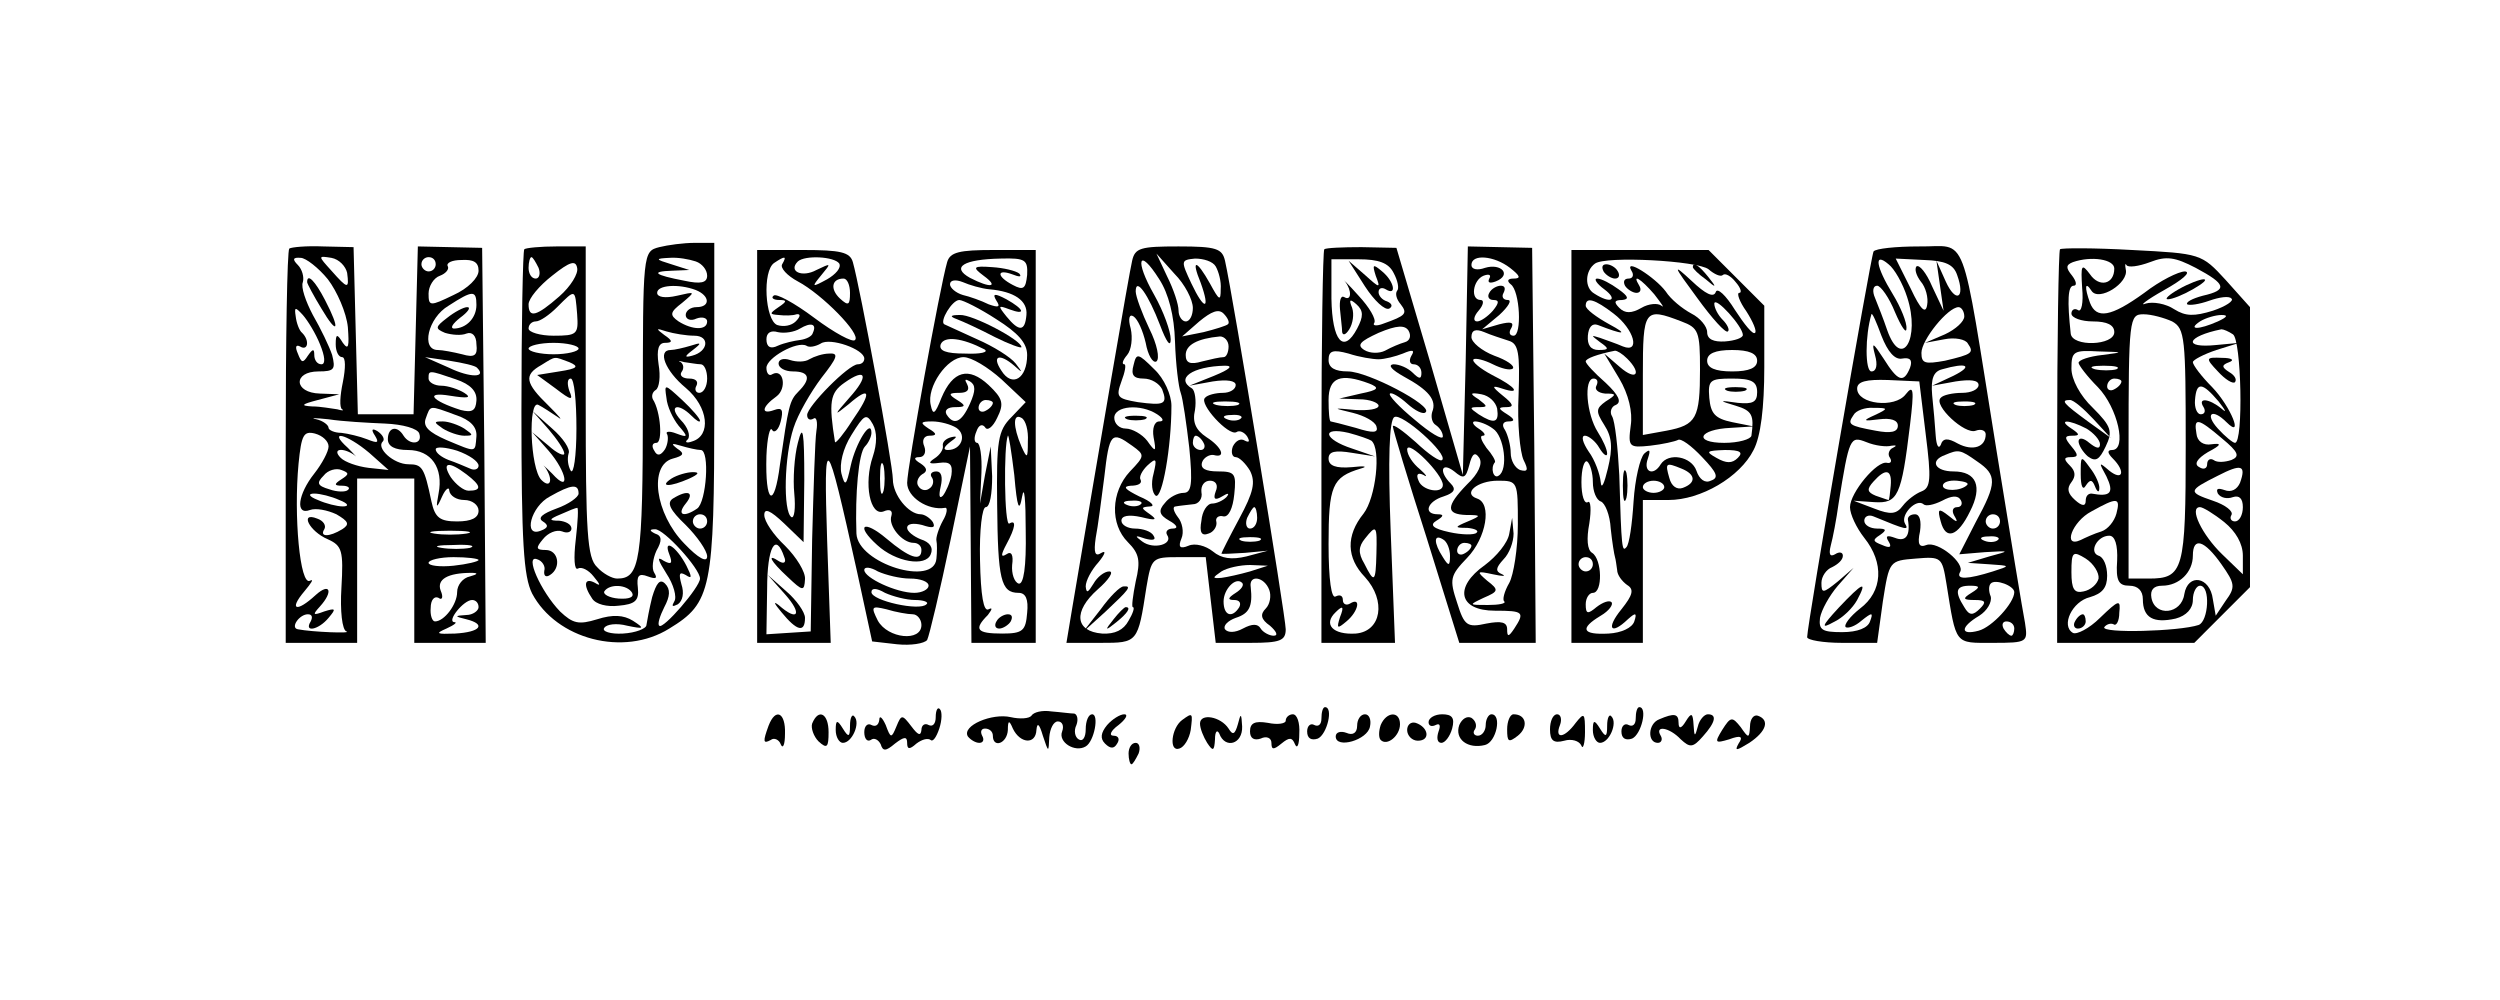  <svg version="1.0" xmlns="http://www.w3.org/2000/svg"  width="150pt" height="60pt" viewBox="0 0 300 140"  preserveAspectRatio="xMidYMid meet">  <g transform="translate(0,140) scale(0.1,-0.1)" fill="#000000" stroke="none"> <path d="M155 1052 c-3 -3 -5 -128 -5 -279 l0 -273 50 0 50 0 0 115 0 115 40 0 40 0 0 -115 0 -115 50 0 50 0 -2 276 -3 277 -45 1 -45 1 -3 -118 -3 -117 -39 0 -39 0 -3 117 -3 117 -43 1 c-23 1 -44 -1 -47 -3z m54 -43 c13 -17 26 -47 28 -67 2 -27 1 -33 -7 -22 -8 13 -10 13 -10 -2 0 -10 4 -18 9 -18 5 0 5 -15 1 -35 -4 -19 -5 -36 -1 -38 3 -2 0 -2 -7 0 -8 1 -23 4 -35 4 -17 1 -15 3 8 9 l30 8 -27 1 c-37 1 -38 31 -2 31 22 0 24 3 19 23 -4 12 -16 37 -27 56 -10 19 -17 39 -14 46 2 7 -1 18 -7 24 -8 8 -7 11 4 10 7 0 25 -14 38 -30z m27 9 c3 -23 1 -23 -22 3 -19 21 -19 21 0 18 11 -2 20 -12 22 -21z m124 12 c0 -5 -4 -10 -10 -10 -5 0 -10 5 -10 10 0 6 5 10 10 10 6 0 10 -4 10 -10z m60 -9 c0 -10 -15 -25 -35 -34 -33 -16 -35 -16 -35 2 0 10 7 22 16 25 8 3 13 9 11 13 -3 5 6 9 19 9 17 1 24 -3 24 -15z m-3 -48 c0 -18 -14 -33 -32 -33 -5 1 -1 7 9 15 11 8 16 15 10 15 -5 0 -18 -7 -28 -15 -17 -13 -17 -15 -3 -21 10 -3 23 -4 30 -1 8 3 14 -3 14 -15 2 -16 -3 -19 -20 -14 -12 3 -28 6 -34 6 -24 0 -14 45 15 62 34 22 39 22 39 1z m-219 -55 c7 -17 8 -28 2 -28 -6 0 -10 6 -10 13 0 9 -2 9 -9 -1 -7 -11 -9 -10 -14 3 -4 9 -3 13 3 10 11 -7 14 8 3 19 -4 3 -8 14 -9 23 -2 13 -1 14 10 2 7 -8 18 -26 24 -41z m220 -33 c14 -14 -10 -14 -39 0 l-34 15 34 -5 c19 -3 37 -7 39 -10z m-30 -16 c21 -7 30 -17 29 -30 -1 -14 -6 -17 -22 -13 -41 13 -51 26 -15 20 25 -4 31 -3 20 4 -8 5 -23 10 -32 10 -10 0 -18 5 -18 10 0 12 0 12 38 -1z m0 -50 c21 -7 30 -17 29 -30 -2 -23 1 -23 -42 -5 -25 11 -33 19 -29 30 7 19 4 19 42 5z m-99 -12 c25 -1 46 -7 48 -14 5 -15 -13 -17 -22 -3 -9 15 -22 12 -22 -5 0 -10 10 -15 28 -15 33 0 50 -25 43 -61 -4 -21 -3 -22 5 -4 5 11 10 14 10 8 1 -7 10 -13 21 -13 11 0 20 -7 20 -15 0 -10 -10 -15 -30 -15 -24 0 -31 5 -36 28 -10 48 -13 52 -32 52 -21 0 -46 23 -36 32 3 3 0 9 -7 14 -8 5 -10 3 -4 -6 6 -10 4 -11 -11 -5 -10 4 -27 8 -36 9 -10 0 -18 4 -18 7 0 4 -8 10 -17 12 -10 2 -2 2 17 0 19 -3 55 -5 79 -6z m-79 -32 c0 -7 -9 -24 -20 -38 -23 -29 -27 -59 -6 -51 8 3 24 0 37 -6 17 -10 19 -14 8 -21 -18 -11 -32 -11 -25 0 3 5 -1 12 -10 15 -25 10 -11 -18 15 -29 20 -9 22 -16 19 -68 -2 -32 1 -59 7 -61 9 -3 -47 -1 -68 3 -11 2 2 21 14 21 6 0 7 -4 4 -10 -10 -16 11 -12 25 5 11 13 10 14 -6 9 -16 -6 -17 -5 -6 7 19 21 14 34 -6 16 -27 -25 -38 -21 -16 5 10 12 14 18 8 15 -14 -8 -23 91 -16 164 4 40 7 46 23 42 11 -3 19 -11 19 -18z m57 -9 l27 -24 -28 3 c-16 2 -33 8 -39 14 -13 13 3 15 19 4 5 -5 1 0 -9 10 -29 26 -2 20 30 -7z m153 -18 c0 -5 -6 -7 -12 -4 -7 3 -21 9 -30 12 -10 4 -18 10 -18 15 0 4 14 3 30 -2 17 -6 30 -15 30 -21z m-192 -19 c-11 -7 -10 -9 1 -9 8 0 12 -3 8 -6 -3 -3 -15 -3 -26 1 -17 5 -18 9 -8 19 6 8 18 11 25 8 11 -4 11 -6 0 -13z m175 7 c21 -16 22 -23 3 -23 -7 0 -18 9 -25 19 -13 21 -3 23 22 4z m-178 -36 c13 -5 14 -9 5 -9 -8 0 -24 4 -35 9 -13 5 -14 9 -5 9 8 0 24 -4 35 -9z m178 -47 c-13 -2 -33 -2 -45 0 -13 2 -3 4 22 4 25 0 35 -2 23 -4z m5 -20 c-10 -2 -28 -2 -40 0 -13 2 -5 4 17 4 22 1 32 -1 23 -4z m12 -17 c0 -2 -16 -6 -35 -8 -19 -2 -35 0 -35 4 0 4 16 8 35 8 19 0 35 -2 35 -4z m-12 -23 c-10 -2 -18 -12 -18 -22 0 -17 -18 -41 -31 -41 -4 0 -7 9 -6 19 0 11 5 17 11 14 5 -4 7 1 3 10 -6 16 10 25 43 25 10 0 9 -2 -2 -5z m12 -43 c0 -5 -8 -11 -17 -11 -17 -1 -17 -2 0 -6 28 -7 20 -18 -16 -20 -26 -1 -28 0 -12 7 11 5 16 9 11 9 -11 1 13 31 25 31 5 0 9 -4 9 -10z"></path> <path d="M180 1005 c0 -2 9 -19 20 -37 23 -39 27 -30 5 12 -14 27 -25 38 -25 25z"></path> <path d="M370 800 c8 -5 22 -10 30 -10 13 0 13 1 0 10 -8 5 -22 10 -30 10 -13 0 -13 -1 0 -10z"></path> <path d="M484 1051 c-2 -2 -4 -105 -4 -228 0 -183 3 -230 15 -254 34 -64 128 -89 192 -49 59 36 63 54 63 310 l0 230 -27 0 c-16 0 -38 -3 -50 -6 -23 -6 -23 -7 -23 -223 0 -218 -4 -241 -36 -241 -7 0 -20 7 -28 16 -14 13 -16 48 -16 232 l0 217 -41 0 c-22 0 -43 -2 -45 -4z m20 -26 c3 -8 1 -15 -4 -15 -6 0 -10 7 -10 15 0 8 2 15 4 15 2 0 6 -7 10 -15z m29 -40 c-32 -28 -43 -31 -43 -11 0 8 15 26 33 40 25 20 33 22 35 11 2 -8 -9 -26 -25 -40z m191 49 c9 -3 16 -12 16 -20 0 -10 -9 -12 -32 -7 -42 8 -48 13 -17 14 l24 1 -25 8 c-23 7 -23 8 -3 9 12 1 28 -2 37 -5z m0 -40 c20 -8 21 -24 1 -24 -8 0 -15 -5 -15 -11 0 -6 7 -9 15 -5 8 3 15 1 15 -4 0 -13 -21 -12 -40 0 -13 9 -12 13 5 26 19 16 19 16 -7 10 -17 -4 -28 -2 -28 4 0 11 30 13 54 4z m-166 -34 c2 -28 0 -30 -33 -30 -19 0 -35 5 -35 10 0 6 5 10 10 10 6 0 19 9 30 20 26 26 25 26 28 -10z m164 -30 c22 0 20 -22 -3 -28 -11 -3 -11 -1 1 8 13 10 12 11 -3 6 -10 -3 -23 -6 -28 -6 -19 0 -8 -29 21 -53 32 -27 36 -67 9 -75 -8 -3 -11 -1 -6 3 4 5 0 17 -10 27 -18 20 -4 25 15 6 7 -7 12 -10 12 -7 0 3 -11 16 -25 29 -25 23 -25 23 -22 3 1 -12 9 -29 17 -39 14 -16 13 -17 -3 -11 -10 4 -16 3 -13 -1 2 -4 1 -14 -3 -21 -6 -9 -11 -10 -15 -2 -4 6 -3 11 3 11 9 0 6 44 -5 61 -2 4 -1 10 4 13 5 3 7 19 4 36 -3 21 0 30 9 30 11 0 11 3 -1 11 -12 9 -12 10 3 5 10 -3 28 -6 39 -6z m-162 -18 c0 -4 -16 -8 -35 -8 -19 0 -35 4 -35 8 0 4 16 8 35 8 19 0 35 -4 35 -8z m-13 -19 c14 -6 12 -9 -14 -13 l-31 -5 26 -19 c22 -17 25 -17 19 -3 -3 9 -3 17 2 17 5 0 8 -32 8 -70 0 -39 -4 -65 -8 -59 -4 7 -5 17 -3 24 3 6 -8 22 -23 35 l-28 25 23 -26 c12 -14 22 -29 22 -34 0 -4 -10 0 -22 11 l-23 19 23 -26 c26 -30 31 -61 5 -32 -10 10 -15 14 -10 9 12 -17 8 -31 -5 -18 -16 16 -19 114 -4 105 6 -3 18 -11 27 -17 8 -6 2 1 -13 16 -33 32 -35 43 -10 57 21 13 17 12 39 4z m184 -3 c5 0 9 -9 9 -20 0 -11 -5 -20 -11 -20 -5 0 -7 5 -4 10 3 6 -1 10 -10 10 -9 0 -14 4 -11 9 4 5 3 11 -1 14 -5 2 -2 2 5 0 8 -1 18 -3 23 -3z m0 -120 c13 0 8 -73 -5 -82 -19 -13 -29 -9 -16 7 13 16 3 20 -18 7 -9 -6 -4 -16 18 -37 16 -16 30 -36 30 -44 0 -9 -12 -3 -32 18 -41 42 -50 110 -16 119 15 4 17 7 6 14 -9 7 -8 8 5 4 10 -3 23 -6 28 -6z m-171 -61 c0 -5 -14 -15 -31 -21 -19 -7 -27 -13 -19 -18 8 -5 8 -9 -3 -13 -25 -10 -14 34 13 48 30 17 40 18 40 4z m-4 -65 c-3 -25 -2 -43 3 -40 5 3 15 -2 22 -11 10 -12 10 -14 2 -9 -15 8 -17 -3 -4 -22 5 -8 21 -12 37 -10 23 2 29 7 27 25 -2 17 1 21 14 16 11 -4 14 -3 9 5 -4 6 -2 20 3 31 8 14 8 21 -2 24 -8 4 -8 6 0 6 12 1 63 -55 63 -69 0 -12 -52 -72 -57 -66 -3 2 1 14 7 26 8 15 9 25 1 33 -7 7 -12 1 -18 -19 -4 -16 -7 -33 -8 -39 0 -5 -15 -11 -33 -12 -17 -1 -30 3 -26 8 3 5 17 7 32 3 24 -5 25 -4 8 7 -13 8 -28 9 -50 2 -26 -8 -34 -6 -52 11 -27 28 -50 80 -32 73 7 -2 12 -10 10 -16 -1 -7 2 -10 8 -6 16 10 12 35 -6 35 -14 0 -14 3 -4 15 7 9 19 14 27 11 7 -3 13 -1 13 4 0 6 -8 10 -17 11 -15 0 -15 2 2 9 11 5 21 9 23 9 2 1 1 -19 -2 -45z m184 26 c0 -5 -4 -10 -10 -10 -5 0 -10 5 -10 10 0 6 5 10 10 10 6 0 10 -4 10 -10z m-105 -100 c3 -6 -4 -9 -19 -8 -13 1 -22 6 -20 10 7 11 32 10 39 -2z"></path> <path d="M690 730 c-18 -12 -2 -12 25 0 13 6 15 9 5 9 -8 0 -22 -4 -30 -9z"></path> <path d="M687 624 c5 -13 3 -15 -8 -9 -10 7 -8 1 4 -18 10 -15 15 -33 11 -39 -4 -7 -3 -8 5 -4 7 5 9 16 5 28 -4 15 -3 18 6 13 9 -6 9 -3 1 13 -14 27 -33 39 -24 16z"></path> <path d="M1335 1035 c-4 -16 -46 -262 -84 -487 l-8 -48 48 0 c52 0 52 0 64 78 7 41 8 42 45 42 l38 0 7 -60 7 -60 49 0 c41 0 49 3 49 19 0 17 -74 468 -85 516 -4 17 -12 20 -65 20 -53 0 -61 -2 -65 -20z m60 -113 c1 -32 5 -64 8 -72 3 -8 8 -43 12 -77 5 -51 3 -63 -8 -63 -8 0 -20 -6 -26 -14 -10 -11 -8 -17 6 -25 11 -6 13 -11 5 -11 -7 0 -11 -4 -8 -9 9 -13 -19 -21 -35 -9 -11 8 -10 9 4 4 11 -3 16 -2 12 4 -3 6 -15 10 -26 10 -10 0 -19 5 -19 11 0 7 10 9 28 5 20 -5 23 -4 12 4 -13 9 -13 10 0 11 8 0 2 7 -15 14 -20 10 -24 14 -12 15 10 0 16 3 14 8 -3 4 2 13 9 20 13 12 14 10 9 -11 -4 -14 -2 -27 3 -31 9 -5 22 68 22 126 0 15 -10 38 -24 51 -23 23 -25 23 -29 6 -4 -14 0 -19 14 -19 11 0 22 -7 26 -15 8 -21 3 -23 -34 -18 -29 5 -31 7 -23 29 5 13 7 24 4 24 -4 0 -2 6 4 13 6 7 8 24 5 37 -4 14 -2 21 4 17 6 -4 13 -20 17 -37 3 -17 10 -29 15 -26 5 4 1 24 -10 46 -10 21 -19 45 -19 52 0 21 18 -5 34 -47 9 -24 15 -32 15 -20 0 11 -10 39 -23 62 -28 49 -22 68 7 22 13 -20 21 -51 22 -87z m25 47 c0 -10 -4 -19 -10 -19 -5 0 -10 7 -10 15 0 9 -7 30 -16 48 l-15 32 25 -28 c15 -15 26 -37 26 -48z m32 58 c4 -7 8 -21 7 -32 0 -17 -2 -16 -15 8 -19 34 -27 35 -13 1 14 -39 5 -39 -13 -1 -15 32 -15 33 5 35 12 0 25 -4 29 -11z m17 -81 c-2 -2 -18 -7 -34 -11 l-30 -6 24 21 c17 14 27 18 34 11 6 -6 9 -13 6 -15z m1 -31 c0 -8 -3 -15 -7 -15 -5 0 -18 -3 -30 -6 -17 -5 -23 -2 -23 9 0 14 16 23 48 26 6 0 12 -6 12 -14z m-20 -41 l-35 -14 33 6 c20 3 32 1 32 -5 0 -6 -8 -11 -18 -11 -10 0 -22 -3 -25 -7 -9 -8 33 -54 44 -48 4 3 11 0 15 -6 4 -7 3 -9 -3 -6 -6 4 -13 0 -17 -8 -3 -8 -1 -15 4 -15 5 0 14 -9 20 -19 8 -16 5 -30 -15 -67 -14 -26 -25 -48 -25 -49 0 -1 15 0 33 1 l32 3 -30 -8 c-21 -5 -35 -3 -47 7 -10 8 -25 12 -34 8 -12 -5 -15 -2 -10 10 4 9 1 23 -5 30 -6 8 -8 15 -3 15 5 1 16 2 24 3 8 0 14 8 12 17 -1 9 4 16 12 16 8 0 12 -6 8 -15 -4 -11 -1 -13 9 -7 8 5 11 5 6 -1 -5 -5 -14 -9 -20 -9 -7 0 -14 -11 -15 -24 -3 -16 0 -22 10 -18 7 2 12 10 11 16 -2 6 3 10 10 8 7 -1 13 11 15 31 3 29 1 32 -23 32 -17 0 -25 4 -22 13 2 6 10 11 16 10 18 -5 12 11 -10 25 -15 10 -20 21 -16 38 2 13 0 27 -4 30 -24 14 0 31 46 32 12 0 7 -5 -15 -14z m33 -41 c-7 -2 -21 -2 -30 0 -10 3 -4 5 12 5 17 0 24 -2 18 -5z m-113 -13 c9 -6 10 -10 3 -10 -7 0 -10 -10 -8 -22 4 -21 3 -22 -9 -5 -7 9 -21 17 -30 17 -9 0 -16 7 -16 15 0 17 37 20 60 5z m117 -6 c-3 -3 -12 -4 -19 -1 -8 3 -5 6 6 6 11 1 17 -2 13 -5z m-152 -38 c18 -13 18 -14 -3 -36 -27 -29 -28 -74 -3 -99 16 -16 18 -26 11 -55 -4 -20 -6 -36 -4 -36 3 0 0 -9 -6 -19 -7 -13 -19 -19 -37 -18 -38 3 -41 31 -6 62 15 13 23 25 16 25 -7 0 -17 -8 -22 -17 -8 -13 -10 -14 -11 -4 0 8 8 23 18 34 9 11 11 17 4 13 -9 -6 -11 0 -8 21 3 15 8 54 12 85 7 62 10 65 39 44z m100 4 c3 -5 1 -10 -4 -10 -6 0 -11 5 -11 10 0 6 2 10 4 10 3 0 8 -4 11 -10z m-88 -86 c-3 -3 -12 -4 -19 -1 -8 3 -5 6 6 6 11 1 17 -2 13 -5z m163 -19 c0 -8 -4 -15 -10 -15 -5 0 -7 7 -4 15 4 8 8 15 10 15 2 0 4 -7 4 -15z m3 -32 c-7 -2 -19 -2 -25 0 -7 3 -2 5 12 5 14 0 19 -2 13 -5z m-13 -43 c-14 -4 -32 -8 -40 -9 -13 -1 -13 0 0 9 8 5 26 9 40 9 l25 -1 -25 -8z m-20 -30 c-11 -7 -12 -10 -2 -10 7 0 10 -4 7 -10 -10 -16 -22 -12 -22 8 0 17 17 35 26 26 3 -3 -1 -9 -9 -14z m47 4 c3 -8 1 -20 -5 -26 -8 -8 -7 -15 6 -24 9 -8 12 -14 5 -14 -6 0 -15 5 -18 10 -4 7 -12 7 -25 0 -11 -6 -21 -6 -25 -1 -3 5 4 12 15 16 19 6 24 16 21 43 -3 18 19 15 26 -4z"></path> <path d="M1328 813 c6 -2 18 -2 25 0 6 3 1 5 -13 5 -14 0 -19 -2 -12 -5z"></path> <path d="M1291 547 l-25 -32 32 29 c33 31 37 36 25 35 -5 0 -19 -14 -32 -32z"></path> <path d="M1309 533 c-13 -16 -12 -17 4 -4 16 13 21 21 13 21 -2 0 -10 -8 -17 -17z"></path> <path d="M1604 1051 c-2 -2 -4 -127 -4 -278 l0 -273 51 0 52 0 -6 155 c-4 103 -2 157 5 161 10 7 76 -52 67 -60 -3 -3 -19 8 -37 25 -18 16 -32 26 -32 22 0 -4 21 -74 47 -155 l46 -148 54 0 53 0 -2 276 -3 277 -45 1 -45 1 -3 -160 -4 -160 -46 159 -47 159 -49 1 c-26 0 -50 -1 -52 -3z m97 -33 c6 -11 8 -22 5 -25 -3 -4 -1 -12 5 -19 10 -13 7 -16 -24 -27 -10 -4 -16 -3 -13 1 3 5 -7 22 -22 38 -15 17 -24 25 -19 20 10 -13 9 -28 -1 -22 -5 3 -7 -5 -6 -17 1 -12 3 -26 3 -32 1 -5 5 -4 10 4 5 8 7 21 4 30 -5 12 -3 13 6 5 10 -9 10 -17 1 -34 -19 -36 -35 -18 -36 42 l0 55 38 0 c28 0 42 -5 49 -19z m163 7 c14 -11 16 -15 5 -15 -8 0 -10 -3 -4 -8 13 -9 16 -72 4 -72 -6 0 -7 5 -3 11 4 8 -1 9 -17 5 l-24 -7 24 20 c13 12 18 21 12 21 -7 0 -9 5 -6 10 3 6 2 10 -4 10 -5 0 -13 -4 -16 -10 -3 -5 -1 -10 6 -10 8 0 8 -4 -1 -15 -7 -8 -17 -15 -22 -15 -6 0 -5 7 2 15 7 8 8 15 3 15 -15 0 -11 28 4 34 8 3 11 1 8 -4 -3 -6 1 -7 9 -4 23 9 8 26 -15 19 -11 -4 -19 -2 -19 4 0 16 32 13 54 -4z m-147 -104 c-7 -2 -19 -7 -28 -12 -8 -4 -21 -4 -29 1 -11 7 -6 12 20 24 26 11 37 11 42 3 4 -7 2 -14 -5 -16z m145 2 c14 -4 16 -17 14 -76 -2 -40 2 -80 7 -91 7 -14 6 -17 -5 -14 -7 3 -13 13 -13 24 0 10 -4 25 -8 32 -5 7 -3 12 5 12 9 0 9 3 -2 10 -13 8 -13 10 -1 10 11 0 10 4 -5 16 -16 13 -16 15 -1 10 27 -9 20 2 -14 19 -17 9 -29 19 -26 22 3 2 15 -1 27 -7 12 -6 24 -9 28 -6 3 4 -9 12 -26 18 -18 7 -32 19 -32 26 0 10 6 12 18 7 9 -4 25 -9 34 -12z m-182 -26 c8 0 24 4 34 8 14 6 17 5 12 -3 -4 -7 -2 -12 3 -12 6 0 11 -5 11 -12 0 -9 -3 -9 -12 0 -7 7 -19 12 -27 12 -9 -1 -2 -8 14 -17 35 -19 47 -33 40 -50 -2 -7 0 -15 5 -18 6 -4 10 -11 10 -16 0 -6 -18 5 -39 23 -22 18 -38 35 -35 37 2 2 13 -4 24 -14 11 -10 23 -16 26 -12 10 9 -81 57 -109 57 -18 0 -27 5 -27 16 0 13 6 15 28 9 15 -5 34 -8 42 -8z m-13 -34 c15 -6 13 -9 -12 -14 l-30 -7 28 -1 c15 0 27 -5 27 -9 0 -5 -15 -7 -32 -6 -33 3 -33 3 -4 -4 16 -4 31 -12 33 -19 3 -9 -4 -10 -29 -2 -18 5 -34 9 -35 9 -2 0 -3 14 -3 30 0 32 17 38 57 23z m179 -35 c3 -20 -4 -22 -26 -8 -13 9 -13 10 0 10 13 0 13 1 0 11 -13 8 -12 10 4 7 11 -2 20 -11 22 -20z m-6 -28 c16 -10 22 -58 8 -66 -7 -5 -12 11 -5 19 1 2 -4 11 -12 20 -7 10 -10 17 -5 17 5 0 2 5 -6 10 -8 5 -10 10 -5 10 6 0 17 -4 25 -10z m-170 -17 c14 -12 6 -80 -11 -102 -25 -31 -24 -62 2 -89 30 -33 23 -76 -13 -79 -32 -2 -46 13 -28 30 10 10 12 8 6 -7 -5 -16 -4 -17 9 -6 17 14 21 35 5 25 -5 -3 -10 -1 -10 5 0 6 -4 8 -10 5 -6 -4 -10 23 -10 73 0 82 5 94 45 106 11 3 5 4 -12 2 -23 -2 -33 2 -33 12 0 10 9 12 33 8 l32 -5 -32 11 c-40 13 -44 31 -5 22 15 -4 29 -9 32 -11z m100 -62 c0 -13 -29 -8 -34 6 -4 9 -1 12 7 8 6 -4 4 0 -5 8 -10 8 -18 20 -18 28 1 14 50 -35 50 -50z m34 1 c-30 -31 -30 -42 -1 -43 21 0 21 -1 2 -9 -19 -8 -19 -9 -1 -9 11 -1 17 -4 13 -7 -3 -3 -20 -3 -38 1 -23 5 -28 10 -18 16 10 6 11 9 2 9 -21 0 -15 18 8 25 15 5 18 10 10 18 -17 17 -13 31 5 17 13 -11 16 -10 21 9 4 16 8 19 14 10 5 -8 -1 -22 -17 -37z m71 -56 c0 -34 -6 -71 -12 -82 -7 -12 -10 -24 -7 -26 3 -3 -8 -5 -23 -5 -27 0 -27 0 -6 10 21 9 22 11 5 24 -15 13 -15 14 8 9 14 -3 19 -3 13 0 -10 4 -9 9 2 21 8 8 14 24 14 36 l-2 22 -4 -22 c-2 -13 -18 -32 -34 -44 -44 -31 -37 -64 14 -64 40 0 42 -2 27 -25 -8 -12 -10 -12 -10 -1 0 10 -8 12 -29 8 -27 -6 -31 -3 -41 29 -11 33 -10 38 14 63 27 28 35 76 14 83 -21 7 0 25 29 25 28 0 28 -1 28 -61z m-198 -41 c-1 -41 -3 -42 -17 -14 -9 15 -8 24 1 35 16 20 17 19 16 -21z m103 -3 c0 -15 -2 -15 -10 -2 -13 20 -13 33 0 25 6 -3 10 -14 10 -23z m30 14 c0 -3 -4 -8 -10 -11 -5 -3 -10 -1 -10 4 0 6 5 11 10 11 6 0 10 -2 10 -4z"></path> <path d="M1661 999 c13 -20 28 -34 34 -31 5 3 4 7 -3 10 -7 2 -12 8 -12 13 0 6 5 7 10 4 16 -10 12 11 -5 25 -13 11 -14 10 -9 -6 7 -18 6 -18 -15 1 l-23 20 23 -36z"></path> <path d="M2373 1048 c-4 -7 -93 -523 -93 -540 0 -4 22 -8 49 -8 l49 0 8 58 c9 57 9 57 46 60 36 3 37 2 43 -35 14 -87 11 -83 65 -83 49 0 49 1 45 28 -3 15 -21 124 -40 242 -51 316 -39 284 -108 285 -33 0 -61 -3 -64 -7z m47 -64 c19 -58 -8 -103 -28 -46 -5 15 -13 35 -17 45 -4 9 -3 17 3 17 5 0 17 -17 25 -37 9 -21 16 -31 16 -23 1 8 -8 30 -19 48 -24 39 -27 60 -6 42 8 -6 20 -27 26 -46z m70 31 c12 -33 -2 -40 -16 -9 l-13 29 5 -35 5 -35 -16 34 c-8 19 -18 31 -22 28 -3 -4 0 -13 6 -21 7 -8 11 -23 9 -33 -2 -13 -9 -7 -23 23 l-21 42 40 -2 c29 -1 41 -6 46 -21z m10 -58 c0 -7 -12 -18 -27 -25 l-28 -12 27 5 c15 3 30 0 33 -6 9 -13 6 -15 -32 -24 -28 -5 -33 -4 -33 11 0 18 37 64 52 64 4 0 8 -6 8 -13z m-87 -59 c11 2 15 -2 11 -13 -9 -22 -17 -19 -37 13 -15 23 -17 24 -12 5 4 -14 2 -23 -5 -23 -9 0 -9 50 0 80 1 3 7 -11 14 -30 9 -23 19 -34 29 -32z m72 -24 l-30 -14 33 6 c20 3 32 2 32 -5 0 -6 -10 -11 -23 -11 -13 0 -27 -3 -30 -7 -11 -10 34 -52 49 -46 8 3 14 0 14 -5 0 -18 -18 -24 -39 -13 -14 8 -21 8 -24 -2 -3 -6 -6 -1 -7 13 -1 14 -3 39 -5 57 -2 23 2 33 14 36 35 10 44 5 16 -9z m-39 -82 c8 -63 7 -75 -6 -80 -8 -3 -20 -12 -26 -20 -9 -12 -17 -13 -40 -4 l-29 11 29 -2 c33 -2 38 8 50 108 6 50 5 57 -6 43 -15 -20 -68 -14 -68 8 0 10 13 13 43 12 l44 -2 9 -74z m67 41 c-7 -2 -19 -2 -25 0 -7 3 -2 5 12 5 14 0 19 -2 13 -5z m-138 -14 c-18 -8 -17 -9 6 -6 16 2 26 -1 26 -9 0 -9 -10 -11 -31 -7 -38 7 -40 9 -31 22 3 6 16 11 28 10 21 0 21 -1 2 -10z m23 -43 c7 1 8 0 2 -3 -5 -2 -8 -9 -4 -14 3 -5 1 -8 -4 -7 -14 4 -52 -42 -52 -62 0 -10 9 -29 20 -43 28 -35 26 -75 -6 -99 -14 -11 -23 -23 -20 -26 3 -2 13 1 22 9 15 12 17 12 12 -1 -3 -9 -17 -15 -39 -15 -28 0 -33 3 -31 20 2 11 13 31 25 45 l22 25 -22 -19 c-21 -17 -23 -17 -23 -2 0 9 7 19 15 22 8 4 15 10 15 16 0 5 -5 6 -11 2 -7 -4 -9 0 -6 12 3 11 8 37 11 59 15 93 16 95 39 86 12 -5 28 -7 35 -5z m120 -22 c28 -19 28 -30 -2 -85 l-23 -45 36 3 c35 2 36 2 6 -6 l-30 -9 30 -2 c30 -2 30 -2 5 -10 -35 -11 -52 -12 -46 -1 8 12 -31 44 -47 38 -10 -4 -13 1 -9 19 2 14 0 24 -7 24 -6 0 -10 -3 -10 -7 4 -23 -3 -32 -18 -26 -11 4 -14 3 -9 -5 5 -8 2 -10 -9 -5 -13 5 -14 7 -3 14 10 7 9 9 -4 9 -10 0 -18 5 -18 11 0 6 6 9 13 6 46 -19 50 -20 44 -10 -7 12 16 36 26 27 3 -3 14 -1 26 5 13 7 22 8 26 1 3 -5 1 -10 -5 -10 -6 0 -8 -5 -4 -12 6 -10 4 -10 -8 0 -14 11 -16 10 -11 -8 7 -27 24 -21 41 14 18 35 9 56 -23 56 -26 0 -34 15 -12 23 19 8 21 8 45 -9z m-121 -34 c-1 -11 -2 -20 -3 -20 -1 0 -9 3 -18 6 -12 5 -13 9 -3 20 17 19 26 17 24 -6z m107 1 c-9 -9 -34 -9 -34 -1 0 5 9 8 20 7 10 -1 17 -3 14 -6z m46 -51 c0 -5 -4 -10 -10 -10 -5 0 -10 5 -10 10 0 6 5 10 10 10 6 0 10 -4 10 -10z m-3 -26 c-3 -3 -12 -4 -19 -1 -8 3 -5 6 6 6 11 1 17 -2 13 -5z m23 -73 c0 -15 -31 -49 -50 -54 -26 -7 -26 5 1 21 11 7 18 19 16 27 -3 7 -3 15 0 18 6 7 33 -3 33 -12z m-60 -1 c-13 -8 -12 -10 5 -10 15 0 16 -3 7 -12 -10 -10 -15 -10 -22 2 -14 22 -12 30 8 30 14 0 15 -2 2 -10z m60 -50 c0 -5 -2 -10 -4 -10 -3 0 -8 5 -11 10 -3 6 -1 10 4 10 6 0 11 -4 11 -10z"></path> <path d="M2324 549 c-24 -26 -25 -30 -7 -20 13 6 27 20 33 31 15 28 8 25 -26 -11z"></path> <path d="M2634 1051 c-2 -2 -4 -127 -4 -278 l0 -273 96 0 96 0 39 39 39 39 0 196 0 196 -34 38 c-34 37 -35 37 -131 42 -53 3 -99 3 -101 1z m76 -27 c0 -22 -21 -27 -34 -8 -12 16 -13 13 -11 -19 2 -21 -1 -35 -6 -31 -5 3 -9 0 -9 -5 0 -6 14 -11 30 -11 20 0 30 -5 30 -15 0 -19 -59 -21 -61 -2 -5 46 -4 67 4 67 5 0 4 6 -2 14 -9 11 -9 15 1 19 26 9 58 4 58 -9z m50 9 c23 9 35 7 64 -8 43 -23 45 -31 10 -39 -15 -4 -24 -9 -22 -12 3 -2 17 0 31 5 14 5 28 7 31 3 4 -3 -8 -11 -26 -17 -26 -8 -38 -8 -54 2 -12 8 -30 11 -40 8 -10 -4 1 5 26 19 25 14 38 25 29 26 -9 0 -35 -13 -57 -30 -47 -34 -67 -37 -76 -14 -8 22 -7 31 2 17 10 -16 53 11 48 30 -1 6 -1 9 1 6 2 -4 17 -2 33 4z m31 -83 c18 -10 19 -23 19 -173 0 -176 -3 -187 -52 -187 l-28 0 0 185 c0 180 1 185 21 185 11 0 29 -5 40 -10z m64 0 c-27 -12 -43 -12 -25 0 8 5 22 9 30 9 10 0 8 -3 -5 -9z m21 -18 c12 -7 15 -152 3 -152 -3 0 -14 9 -24 20 -19 21 -8 29 12 9 25 -25 6 22 -20 49 -15 15 -27 31 -27 35 0 3 15 11 33 17 l32 10 -32 -3 c-48 -5 -42 12 7 22 3 0 10 -3 16 -7z m-183 -29 c-18 -2 -33 -7 -33 -11 0 -3 12 -19 27 -34 28 -29 41 -88 20 -88 -7 0 -7 -4 1 -12 18 -18 14 -32 -5 -17 -15 13 -15 12 -4 -8 11 -23 6 -29 -21 -24 -5 0 -8 -4 -8 -10 0 -8 -5 -8 -15 1 -10 9 -12 16 -5 25 6 8 6 15 -2 23 -9 9 -9 12 1 12 11 0 11 3 1 15 -10 12 -10 15 1 15 11 0 11 2 -1 10 -20 13 -4 13 21 0 10 -6 19 -16 19 -22 0 -7 -5 -6 -15 2 -8 7 -15 8 -15 2 0 -5 6 -15 13 -21 11 -8 16 -5 25 14 10 21 8 28 -18 54 -18 17 -30 40 -30 55 0 24 3 26 38 24 36 -1 36 -1 5 -5z m20 -20 c-7 -2 -21 -2 -30 0 -10 3 -4 5 12 5 17 0 24 -2 18 -5z m7 -17 c0 -3 -4 -8 -10 -11 -5 -3 -10 -1 -10 4 0 6 5 11 10 11 6 0 10 -2 10 -4z m136 -28 c10 -13 12 -17 4 -10 -17 14 -34 16 -25 2 3 -5 2 -10 -4 -10 -5 0 -9 9 -8 20 2 26 10 25 33 -2z m-175 -25 l24 -26 -32 23 c-34 25 -39 30 -25 30 5 0 19 -12 33 -27z m180 -27 c23 -19 25 -25 13 -30 -9 -3 -20 -4 -25 0 -5 3 -9 0 -9 -6 0 -6 -5 -8 -11 -4 -8 4 -3 12 12 21 19 10 20 13 5 11 -11 -2 -20 4 -21 15 -4 23 2 22 36 -7z m25 -62 c-4 -9 -12 -14 -22 -10 -9 3 -12 2 -9 -5 4 -6 13 -8 21 -5 9 3 14 -2 14 -14 0 -11 -5 -20 -11 -20 -5 0 -8 4 -5 9 3 5 -8 14 -26 20 -35 12 -35 14 7 35 33 17 40 15 31 -10z m-173 -43 c-3 -11 -12 -22 -21 -25 -10 -3 -23 -9 -29 -12 -26 -12 -12 26 15 40 36 20 41 20 35 -3z m151 -12 c16 -13 26 -30 26 -47 l0 -26 -29 28 c-28 27 -47 66 -31 66 4 0 19 -9 34 -21z m-150 -54 c-2 -28 2 -35 17 -35 12 0 19 -7 19 -19 0 -26 15 -34 46 -27 15 4 24 14 24 26 0 11 5 20 10 20 15 0 12 -50 -2 -55 -27 -9 -137 -12 -132 -3 3 4 9 6 13 4 4 -3 8 5 8 16 2 19 0 19 -27 -7 -15 -15 -33 -24 -38 -21 -17 10 -1 44 24 50 17 5 24 13 24 30 0 14 -5 26 -12 28 -14 5 -2 28 15 28 8 0 12 -13 11 -35z m146 -5 c19 -27 20 -32 6 -51 l-14 -21 -4 23 c-4 32 -35 37 -40 7 -4 -28 -41 -32 -46 -5 -2 11 3 17 15 17 24 0 43 19 43 42 0 27 16 22 40 -12z m-172 -20 c-2 -8 -11 -16 -21 -18 -13 -3 -17 3 -17 27 0 29 2 30 20 19 11 -7 19 -20 18 -28z"></path> <path d="M2800 995 c-14 -8 -20 -14 -15 -14 6 0 21 6 35 14 14 8 21 14 15 14 -5 0 -21 -6 -35 -14z"></path> <path d="M2855 880 c10 -11 21 -18 24 -15 3 4 -1 10 -8 14 -11 7 -11 10 0 14 8 3 3 6 -10 6 -23 1 -24 0 -6 -19z"></path> <path d="M2663 736 c0 -17 3 -23 7 -16 6 9 9 9 13 -1 3 -8 6 -9 6 -3 1 5 -5 19 -13 29 -13 18 -13 17 -13 -9z"></path> <path d="M2655 530 c-3 -5 -1 -10 4 -10 6 0 11 5 11 10 0 6 -2 10 -4 10 -3 0 -8 -4 -11 -10z"></path> <path d="M810 775 l0 -275 51 0 52 0 -5 143 c-5 157 -2 155 42 -44 l21 -97 35 -4 c19 -2 38 1 42 6 3 6 18 69 33 141 l27 130 1 -137 1 -138 45 0 45 0 0 275 0 275 -59 0 c-48 0 -61 -3 -65 -17 -10 -34 -56 -288 -56 -309 0 -20 29 -39 53 -35 4 1 3 -8 -3 -18 -6 -11 -10 -24 -9 -28 1 -4 1 -16 0 -25 -3 -40 -110 -7 -112 35 -2 55 3 113 12 122 5 5 9 14 9 19 0 21 -22 -14 -29 -46 -6 -28 -8 -30 -13 -11 -3 13 2 35 14 54 18 29 21 31 30 15 6 -11 6 -27 0 -45 -13 -38 -4 -84 15 -77 9 4 13 1 11 -6 -5 -14 15 -38 31 -38 6 0 11 -4 11 -10 0 -17 -17 -11 -49 16 -32 27 -44 19 -13 -9 26 -24 68 -31 75 -13 4 9 -1 17 -14 21 -10 4 -19 11 -19 16 0 6 9 7 21 4 15 -5 19 -4 15 4 -4 6 -12 11 -17 11 -17 0 -39 27 -39 49 0 21 -46 269 -56 304 -4 14 -17 17 -70 17 l-64 0 0 -275z m35 255 c-3 -5 7 -16 22 -24 34 -18 89 -74 80 -82 -3 -4 -29 10 -57 31 -28 21 -54 35 -57 31 -4 -3 0 -6 8 -6 11 0 11 -2 -1 -10 -13 -9 -13 -10 0 -11 8 -1 20 -1 25 1 6 1 6 -3 -1 -10 -6 -6 -17 -8 -26 -5 -17 7 -21 76 -4 87 15 10 18 10 11 -2z m80 1 c3 -6 -5 -15 -17 -22 -22 -12 -22 -11 -8 6 14 17 14 17 -7 7 -20 -11 -40 -2 -26 12 10 9 51 7 58 -3z m263 -16 c-2 -19 -5 -22 -20 -14 -23 12 -23 23 -1 15 10 -4 14 -4 10 1 -5 4 -22 8 -38 9 -27 2 -28 0 -12 -12 22 -16 10 -18 -19 -3 -27 15 -9 26 43 27 35 1 38 -2 37 -23z m-248 -25 c0 -17 -2 -19 -14 -8 -14 13 -12 28 5 28 5 0 9 -9 9 -20z m195 5 c35 -3 54 -16 52 -36 -2 -23 -10 -24 -28 -2 -12 15 -12 16 4 10 24 -9 21 0 -4 14 -17 9 -20 8 -14 -2 6 -9 3 -10 -11 -5 -10 5 -27 11 -36 13 -10 3 -18 10 -18 15 0 6 8 7 18 3 9 -4 26 -9 37 -10z m10 -42 c30 -19 43 -33 43 -50 0 -33 -21 -46 -36 -22 -14 21 -3 25 18 7 12 -11 12 -10 2 3 -7 9 -31 24 -54 34 -24 11 -44 20 -46 21 -7 4 11 34 21 34 5 0 29 -12 52 -27z m-257 -19 c-1 -5 -10 -9 -18 -10 -8 -1 -22 -4 -31 -8 -10 -5 -16 -2 -16 9 0 9 6 13 16 10 9 -2 23 0 31 5 15 9 24 7 18 -6z m72 -36 c0 -5 -4 -8 -9 -8 -13 0 -71 -59 -71 -71 0 -6 4 -8 9 -5 4 3 6 -5 4 -17 -2 -12 -4 -80 -6 -152 l-2 -129 -31 -2 -31 -2 1 64 c0 58 12 80 24 44 3 -7 0 -10 -7 -6 -18 12 -13 1 12 -22 21 -20 23 -20 24 -3 1 10 -12 31 -28 47 -16 15 -29 34 -29 43 0 10 8 7 28 -12 l27 -26 1 87 c0 69 -2 80 -9 52 -5 -19 -7 -51 -5 -71 2 -21 0 -35 -4 -33 -12 8 -10 86 3 125 6 19 24 50 39 70 22 28 25 35 11 34 -9 0 -21 -4 -28 -8 -6 -4 -18 -4 -27 -1 -9 3 -16 1 -16 -5 0 -6 9 -11 20 -11 23 0 26 -10 8 -28 -13 -13 -14 -20 -26 -102 -8 -64 -21 -56 -19 12 1 25 5 42 8 36 3 -5 9 0 12 12 4 16 2 20 -9 16 -19 -7 -18 4 3 19 15 11 10 40 -6 31 -4 -3 -8 1 -8 9 0 14 43 38 56 31 4 -3 13 -1 20 3 13 9 61 -8 61 -21z m168 13 c7 -4 -5 -7 -27 -6 -27 0 -37 4 -34 13 5 12 30 9 61 -7z m24 -42 l34 -32 -20 -21 c-19 -19 -21 -33 -20 -122 1 -105 5 -124 30 -124 10 0 14 -9 12 -28 -2 -25 -6 -29 -35 -29 -36 0 -40 6 -20 26 6 8 7 11 1 8 -7 -4 -11 19 -12 69 -1 42 3 74 8 74 6 0 9 19 9 43 l-2 42 -8 -40 -7 -40 2 43 c1 23 -2 42 -6 42 -4 0 -5 7 -1 16 3 9 8 11 12 6 3 -6 11 0 17 13 10 20 8 27 -12 46 -28 26 -50 20 -66 -18 -9 -23 -12 -25 -15 -10 -6 25 23 67 46 67 11 0 34 -14 53 -31z m-213 -26 c-22 -25 -22 -26 -1 -9 31 27 33 17 5 -23 -12 -19 -23 -32 -24 -30 -9 56 -7 69 13 83 31 22 35 10 7 -21z m169 -8 c-12 -27 -23 -31 -33 -15 -3 6 2 10 12 10 15 0 16 2 3 10 -13 8 -12 10 3 10 11 0 15 4 11 12 -4 7 -3 8 4 4 8 -5 8 -13 0 -31z m32 1 c0 -3 -4 -8 -10 -11 -5 -3 -10 -1 -10 4 0 6 5 11 10 11 6 0 10 -2 10 -4z m49 -54 c0 -24 -1 -25 -9 -7 -12 28 -12 47 0 40 6 -3 10 -18 9 -33z m-100 19 c15 -10 7 -31 -12 -31 -7 0 -6 4 3 11 10 7 11 9 2 7 -8 -2 -13 -7 -12 -12 1 -5 -4 -13 -12 -18 -9 -6 -8 -8 7 -6 15 2 19 -2 17 -17 -2 -11 -8 -24 -12 -29 -5 -5 -6 0 -3 13 3 13 1 21 -6 21 -7 0 -10 -4 -6 -9 3 -5 1 -12 -4 -15 -5 -4 -12 -2 -15 3 -4 5 -1 13 5 17 8 4 7 9 -2 15 -10 6 -10 9 -2 9 7 0 10 7 7 15 -4 9 0 15 7 15 11 0 11 3 -1 10 -12 8 -12 10 5 10 11 0 26 -4 34 -9z m92 -96 c3 17 5 -5 5 -48 1 -51 -3 -76 -10 -74 -6 2 -10 14 -9 26 2 14 -1 20 -8 15 -8 -5 -8 -1 0 14 13 24 14 35 4 29 -7 -4 -8 109 -2 123 1 3 5 -22 9 -55 4 -47 7 -53 11 -30z m-194 8 c-3 -10 -5 -2 -5 17 0 19 2 27 5 18 2 -10 2 -26 0 -35z m37 -123 c14 0 26 -4 26 -10 0 -5 -9 -10 -20 -10 -25 0 -70 21 -70 32 0 5 9 4 19 -2 11 -5 31 -10 45 -10z m7 -30 c12 0 20 -3 16 -6 -9 -10 -77 5 -77 17 0 6 7 6 19 -1 11 -5 30 -10 42 -10z m-3 -20 c6 0 12 -7 12 -15 0 -24 -47 -19 -61 6 -10 20 -9 21 12 16 13 -4 30 -7 37 -7z"></path> <path d="M1090 953 c8 -3 32 -14 53 -25 20 -10 37 -16 37 -14 0 10 -69 46 -86 45 -14 0 -15 -2 -4 -6z"></path> <path d="M849 568 c25 -28 18 -39 -9 -15 -8 6 -6 2 4 -10 22 -27 33 -29 33 -8 0 8 -12 25 -26 37 l-26 23 24 -27z"></path> <path d="M1145 530 c-3 -5 -2 -10 4 -10 5 0 13 5 16 10 3 6 2 10 -4 10 -5 0 -13 -4 -16 -10z"></path> <path d="M1950 775 l0 -275 50 0 50 0 0 100 0 100 36 0 c45 0 100 32 119 70 10 19 15 59 15 116 l0 86 -39 39 -39 39 -96 0 -96 0 0 -275z m192 248 c8 -7 17 -11 20 -8 3 3 11 -1 18 -10 7 -8 9 -15 5 -15 -4 0 0 -12 10 -26 9 -14 15 -28 12 -30 -3 -3 -15 12 -28 32 -13 21 -25 32 -27 25 -3 -8 -14 -3 -34 16 -27 25 -26 22 8 -24 21 -29 40 -50 43 -47 3 2 -1 10 -7 16 -7 7 -12 17 -12 23 1 11 40 -32 40 -44 0 -4 -11 -8 -25 -9 -16 -1 -25 3 -25 13 0 8 -10 20 -22 26 -13 7 -29 20 -36 31 -15 20 -59 48 -48 29 4 -6 2 -11 -4 -11 -6 0 -8 -4 -5 -10 3 -5 11 -10 16 -10 6 0 7 5 4 10 -11 18 2 10 21 -12 10 -13 15 -20 10 -16 -5 4 -18 3 -28 -3 -14 -8 -23 -8 -31 0 -8 8 -7 11 4 11 10 1 9 5 -5 15 -11 8 -24 15 -30 15 -5 0 -1 -7 10 -15 20 -15 9 -21 -14 -6 -14 8 -13 32 1 42 15 11 144 4 159 -8z m-133 -62 c29 -22 38 -56 13 -46 -9 4 -24 9 -32 12 -13 4 -13 4 0 -6 13 -9 13 -11 -2 -11 -11 0 -16 7 -15 20 1 12 6 18 14 15 36 -14 44 -14 16 1 -18 10 -33 21 -33 26 0 13 13 9 39 -11z m95 -11 c24 -9 26 -14 26 -67 0 -69 -5 -78 -47 -86 l-33 -6 0 84 c0 92 2 95 54 75z m-76 -52 c21 -21 13 -32 -10 -12 l-22 19 21 -35 c13 -22 19 -47 16 -66 -4 -30 -2 -31 27 -28 18 2 35 6 39 8 4 3 19 -8 34 -24 21 -22 24 -29 12 -33 -8 -4 -16 2 -20 14 -7 20 -39 26 -50 9 -10 -17 -25 -11 -18 8 4 12 3 14 -5 7 -6 -6 -13 -36 -15 -67 -2 -32 -6 -60 -10 -64 -6 -7 -7 -4 -10 101 -2 39 -6 75 -10 82 -4 6 -1 14 5 16 9 4 4 14 -14 31 -16 14 -28 27 -28 30 0 4 16 10 41 15 3 0 10 -4 17 -11z m182 -3 c0 -10 -11 -15 -35 -15 -24 0 -35 5 -35 15 0 10 11 15 35 15 24 0 35 -5 35 -15z m-225 -35 c-3 -5 2 -10 12 -11 16 0 17 -1 1 -11 -14 -10 -14 -14 -2 -33 11 -17 12 -32 5 -61 -5 -21 -9 -30 -10 -19 -1 11 -8 31 -17 43 -8 12 -11 22 -5 22 5 0 15 -8 20 -17 6 -10 11 -13 11 -8 0 6 -6 19 -13 30 -16 25 -20 75 -6 75 5 0 7 -4 4 -10z m225 -9 c0 -14 -6 -17 -27 -15 -27 4 -27 3 -3 -4 23 -7 26 -13 22 -42 -1 -5 -18 -10 -38 -10 -44 0 -36 19 9 21 l32 2 -30 6 c-24 5 -30 12 -32 34 -2 25 1 27 32 27 27 0 35 -4 35 -19z m-27 -92 c-8 -8 -16 -8 -30 0 -16 9 -14 10 12 11 21 0 26 -3 18 -11z m-203 -34 c0 -13 5 -25 11 -27 6 -2 13 -19 14 -38 2 -19 5 -37 6 -40 1 -3 2 -11 3 -18 0 -7 7 -16 14 -21 10 -6 8 -14 -8 -34 -22 -27 -15 -37 9 -14 11 10 13 9 9 -3 -3 -9 -18 -16 -36 -17 -37 -2 -41 7 -11 25 12 7 18 16 15 19 -3 3 -12 0 -21 -7 -12 -10 -15 -10 -15 4 0 9 5 16 10 16 14 0 13 47 -1 56 -7 4 -8 20 -4 41 3 19 2 33 -2 30 -5 -3 -9 9 -9 28 0 19 4 31 8 29 4 -3 8 -16 8 -29z m124 19 c20 -8 21 -20 2 -27 -8 -3 -16 2 -19 14 -6 21 -5 22 17 13z m-24 -26 c0 -4 -7 -8 -15 -8 -8 0 -15 4 -15 8 0 5 7 9 15 9 8 0 15 -4 15 -9z m-100 -108 c0 -5 -4 -10 -10 -10 -5 0 -10 5 -10 10 0 6 5 10 10 10 6 0 10 -4 10 -10z"></path> <path d="M1995 1020 c3 -5 11 -10 16 -10 6 0 7 5 4 10 -3 6 -11 10 -16 10 -6 0 -7 -4 -4 -10z"></path> <path d="M2120 1026 c0 -2 8 -10 18 -17 15 -13 16 -12 3 4 -13 16 -21 21 -21 13z"></path> <path d="M2022 720 c0 -19 2 -27 5 -17 2 9 2 25 0 35 -3 9 -5 1 -5 -18z"></path> <path d="M2168 853 c6 -2 18 -2 25 0 6 3 1 5 -13 5 -14 0 -19 -2 -12 -5z"></path> <path d="M1060 396 c0 -9 -4 -14 -10 -11 -5 3 -10 0 -10 -7 -1 -9 -5 -7 -14 5 -13 17 -14 17 -21 0 -7 -17 -8 -17 -15 2 -5 11 -9 14 -9 7 -1 -7 -5 -10 -11 -7 -5 3 -10 -1 -10 -10 0 -9 4 -14 9 -11 5 4 11 0 14 -6 3 -10 7 -10 20 1 13 10 17 10 17 1 0 -9 3 -10 13 -1 8 6 16 8 20 5 3 -3 8 4 12 16 4 12 4 24 1 27 -3 4 -6 -1 -6 -11z"></path> <path d="M1194 398 c-3 -4 -16 -5 -29 -2 -26 6 -69 -12 -60 -27 4 -5 11 -9 16 -9 6 0 7 5 4 10 -3 6 -1 10 4 10 6 0 11 -4 11 -10 0 -18 20 -11 21 8 0 14 2 14 7 2 10 -21 32 -23 33 -2 1 11 4 9 9 -8 8 -24 8 -24 9 -2 1 12 6 22 12 22 6 0 9 -6 6 -14 -6 -15 18 -30 33 -21 12 7 19 45 9 45 -5 0 -9 -9 -9 -21 0 -11 -4 -18 -10 -14 -5 3 -7 12 -3 20 3 8 1 15 -3 16 -5 0 -19 2 -32 3 -13 2 -25 -1 -28 -6z"></path> <path d="M1600 394 c0 -8 -4 -12 -10 -9 -5 3 -10 -1 -10 -9 0 -10 6 -13 15 -10 13 6 22 44 10 44 -3 0 -5 -7 -5 -16z"></path> <path d="M2040 394 c0 -8 -4 -12 -10 -9 -5 3 -10 -1 -10 -9 0 -10 6 -13 15 -10 13 6 22 44 10 44 -3 0 -5 -7 -5 -16z"></path> <path d="M826 384 c-8 -22 -8 -26 3 -20 5 4 12 0 14 -6 3 -7 6 -1 6 15 1 29 -13 37 -23 11z"></path> <path d="M887 387 c-2 -6 2 -18 9 -25 12 -11 14 -8 14 13 0 26 -14 34 -23 12z"></path> <path d="M940 384 c0 -16 -2 -17 -10 -4 -8 13 -10 12 -10 -2 0 -10 5 -18 10 -18 13 0 25 28 16 37 -3 4 -6 -2 -6 -13z"></path> <path d="M1300 385 c-9 -11 -10 -19 -3 -26 8 -8 13 -7 17 0 4 6 2 11 -5 11 -7 0 -4 7 7 15 10 8 14 15 8 15 -6 0 -17 -7 -24 -15z"></path> <path d="M1405 392 c-15 -11 -19 -45 -4 -40 7 2 14 14 16 26 3 24 3 25 -12 14z"></path> <path d="M1430 387 c0 -7 5 -19 10 -27 8 -12 10 -12 11 5 0 11 3 14 6 8 8 -22 33 -15 32 10 -1 19 -2 19 -6 3 -4 -14 -7 -16 -13 -6 -11 17 -40 22 -40 7z"></path> <path d="M1550 391 c0 -4 -11 -6 -25 -3 -18 3 -25 0 -25 -12 0 -10 6 -13 15 -10 8 4 15 1 15 -6 0 -10 3 -10 14 -1 11 9 15 9 19 -1 3 -7 6 -1 6 15 1 15 -3 27 -9 27 -5 0 -10 -4 -10 -9z"></path> <path d="M1650 384 c0 -10 -6 -14 -15 -10 -8 3 -15 1 -15 -5 0 -18 45 -5 48 14 2 9 -1 17 -7 17 -6 0 -11 -7 -11 -16z"></path> <path d="M1683 385 c-3 -9 -3 -18 0 -21 9 -9 27 6 27 22 0 19 -19 18 -27 -1z"></path> <path d="M1750 389 c0 -5 4 -7 10 -4 6 3 7 -1 4 -9 -3 -9 -2 -16 4 -16 5 0 12 9 15 20 4 15 0 20 -14 20 -10 0 -19 -5 -19 -11z"></path> <path d="M1793 385 c-7 -20 12 -34 36 -28 16 4 24 43 9 43 -4 0 -8 -7 -8 -15 0 -8 -5 -15 -11 -15 -5 0 -8 4 -4 9 3 5 1 12 -5 16 -6 3 -13 -1 -17 -10z"></path> <path d="M1860 379 c0 -18 2 -19 15 -9 15 12 12 30 -6 30 -5 0 -9 -10 -9 -21z"></path> <path d="M1920 379 c0 -16 5 -20 20 -16 10 3 21 0 24 -7 2 -6 5 3 5 19 0 27 -1 28 -13 13 -16 -22 -30 -23 -22 -3 3 8 1 15 -4 15 -6 0 -10 -10 -10 -21z"></path> <path d="M2000 384 c0 -16 -2 -17 -10 -4 -8 13 -10 12 -10 -2 0 -10 5 -18 10 -18 13 0 25 28 16 37 -3 4 -6 -2 -6 -13z"></path> <path d="M2073 393 c-16 -6 -17 -33 -2 -33 5 0 7 5 4 10 -9 15 12 12 28 -5 13 -12 17 -12 31 4 18 20 20 31 7 31 -5 0 -12 -8 -14 -17 -4 -15 -5 -15 -6 2 -1 17 -3 18 -11 5 -6 -10 -10 -11 -10 -2 0 13 -6 14 -27 5z"></path> <path d="M2161 378 c-11 -18 -10 -19 10 -13 16 6 20 4 13 -6 -6 -11 -3 -10 15 1 24 16 29 32 12 38 -6 2 -11 -5 -11 -15 -1 -17 -2 -17 -13 -1 -12 15 -14 15 -26 -4z"></path> <path d="M1720 378 c0 -8 7 -15 15 -15 18 0 15 19 -3 25 -7 2 -12 -3 -12 -10z"></path> <path d="M1330 345 c0 -8 2 -15 4 -15 2 0 6 7 10 15 3 8 1 15 -4 15 -6 0 -10 -7 -10 -15z"></path> </g> </svg>

